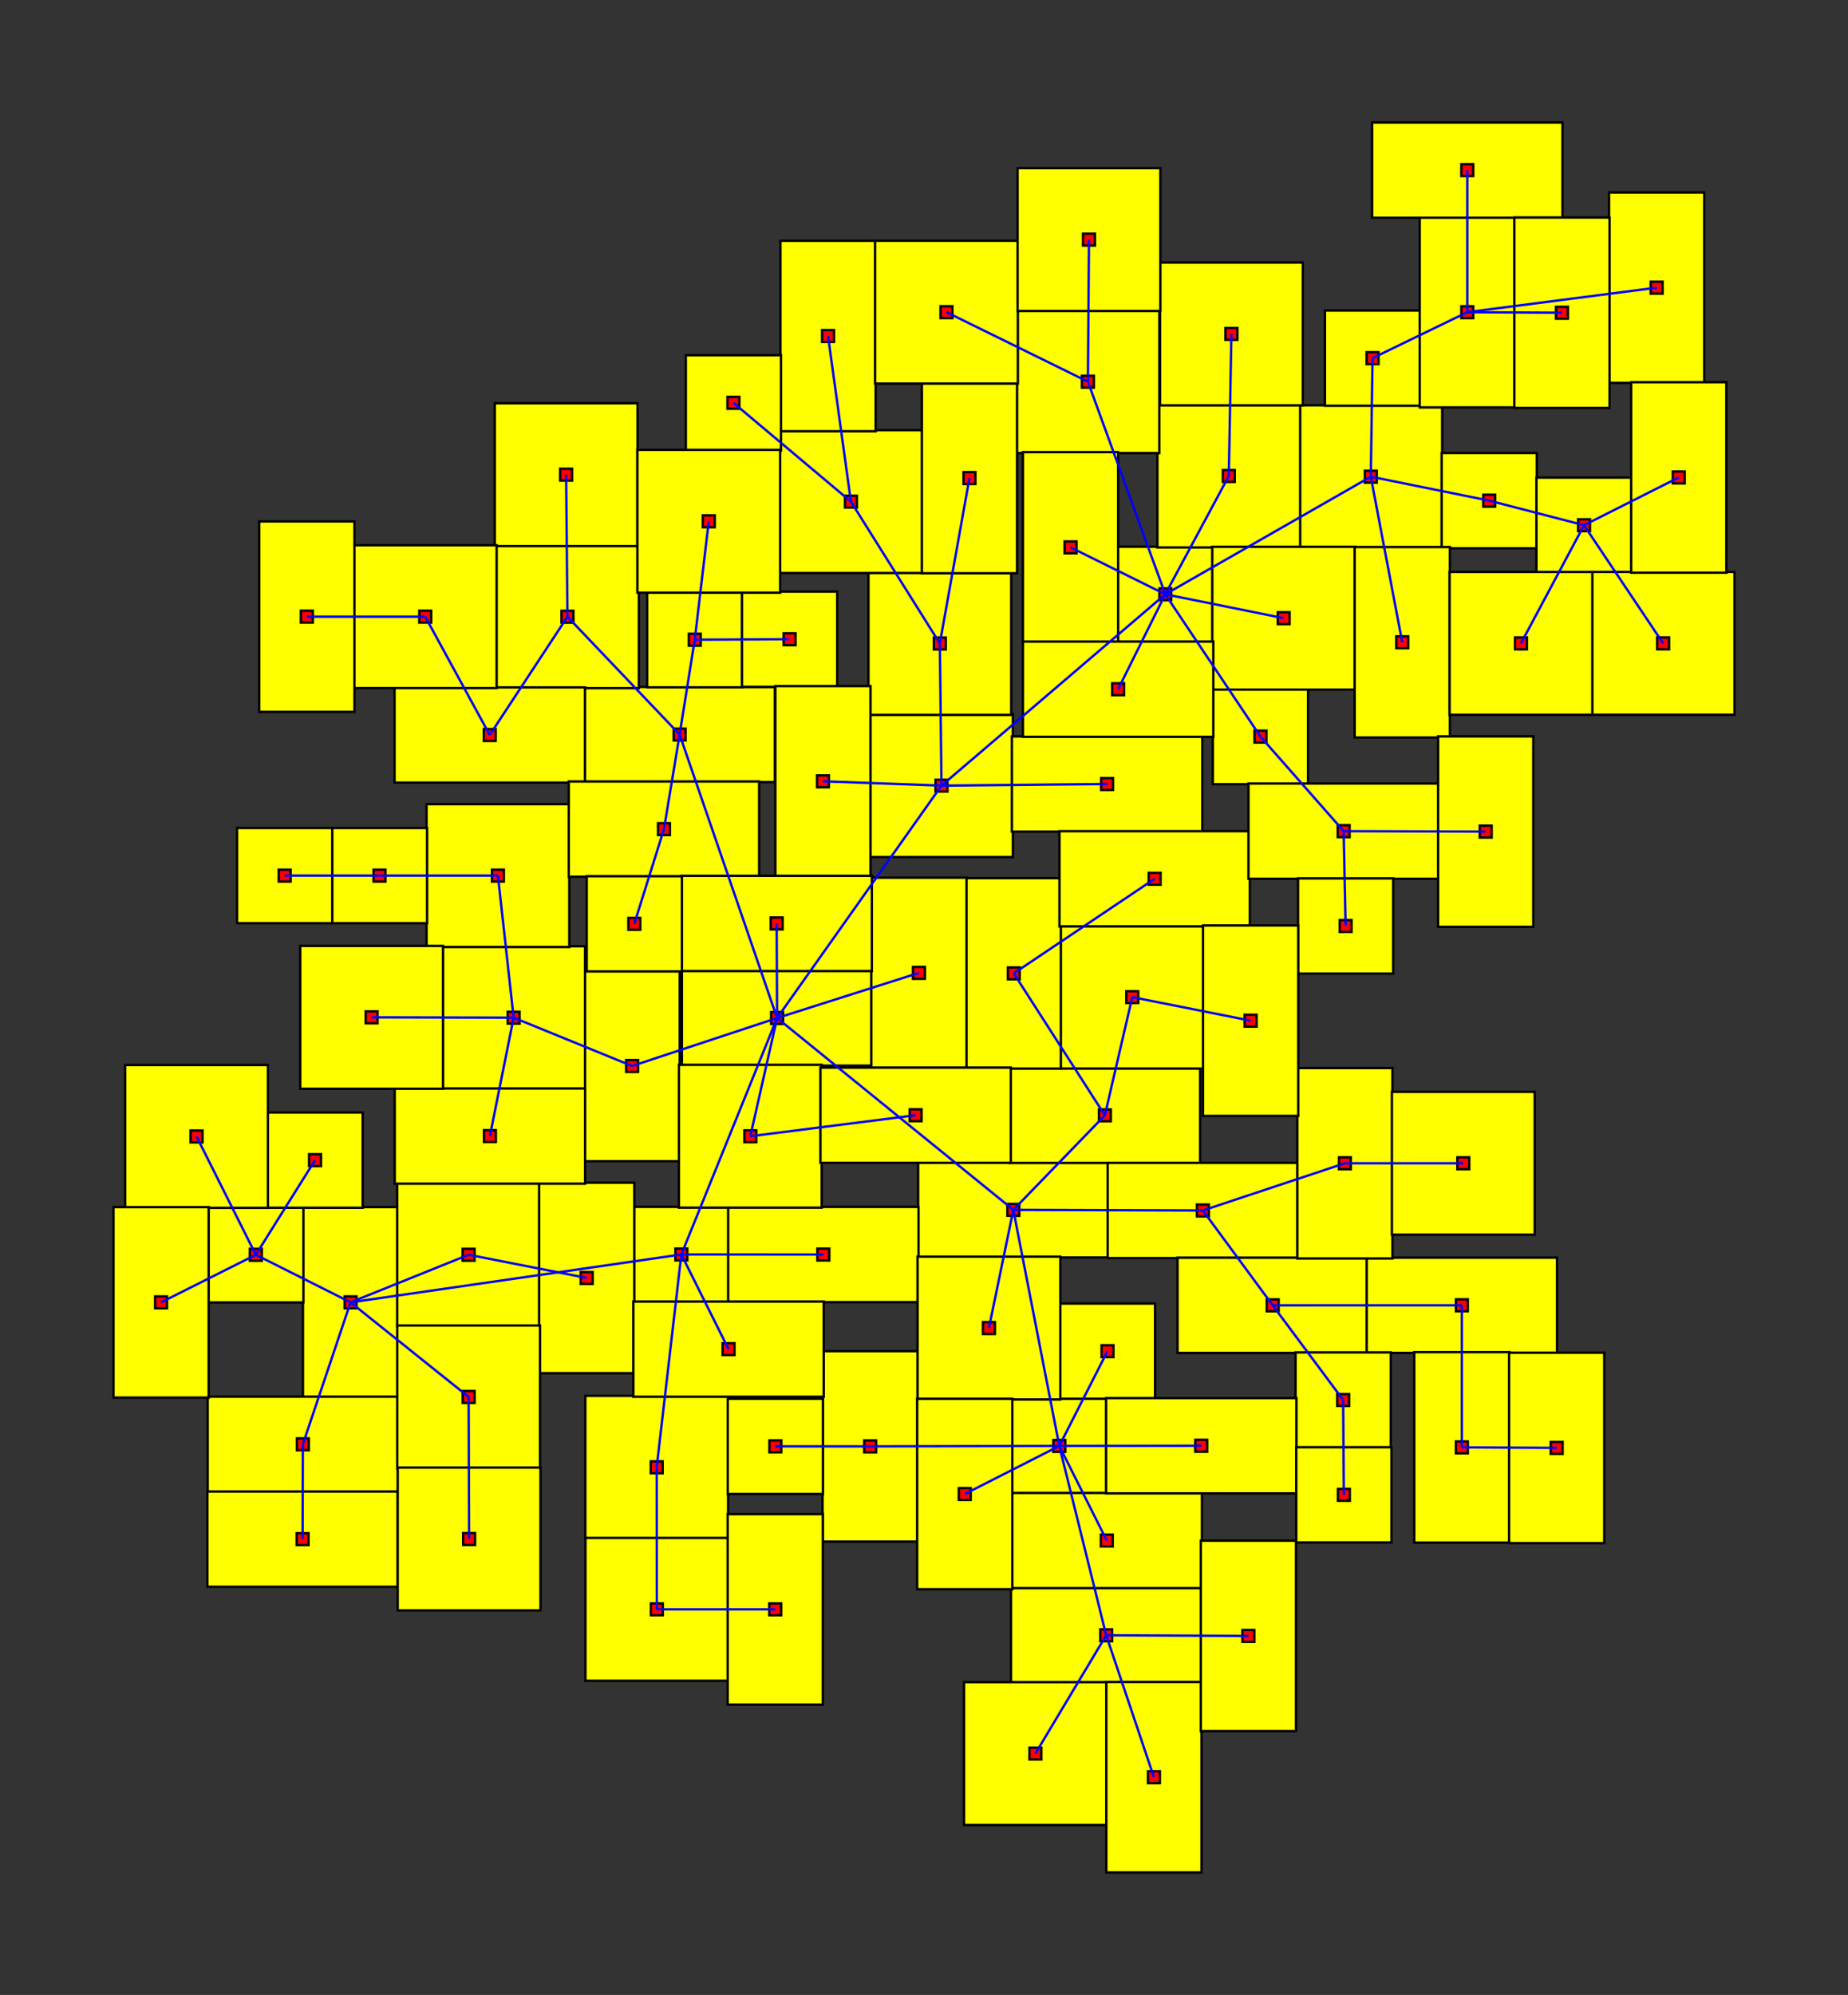 <svg width="100%" height="100%" viewBox="-196.974 -202.451 388.247 418.984"  xmlns="http://www.w3.org/2000/svg" xmlns:xlink="http://www.w3.org/1999/xlink" version="1.1">
<rect x="-196.974" y="-202.451" width="388.247" height="418.984" fill="#333333" stroke="none"/>
<rect x="-53.716" y="1.36" width="40" height="20" fill="yellow" stroke="black" stroke-width="0.5"><title>room 0</title></rect><rect x="-34.966" y="10.111" width="2.5" height="2.5" fill="red" stroke="black" stroke-width="0.5"></rect>
<rect x="-14.174" y="-52.449" width="30" height="30" fill="yellow" stroke="black" stroke-width="0.5"><title>room 1</title></rect><rect x="-0.424" y="-38.699" width="2.5" height="2.5" fill="red" stroke="black" stroke-width="0.5"></rect>
<rect x="37.842" y="-87.635" width="20" height="20" fill="yellow" stroke="black" stroke-width="0.5"><title>room 2</title></rect><rect x="46.592" y="-78.885" width="2.5" height="2.5" fill="red" stroke="black" stroke-width="0.5"></rect>
<rect x="-4.082" y="41.649" width="40" height="20" fill="yellow" stroke="black" stroke-width="0.5"><title>room 3</title></rect><rect x="14.668" y="50.399" width="2.5" height="2.5" fill="red" stroke="black" stroke-width="0.5"></rect>
<rect x="15.149" y="21.797" width="40" height="20" fill="yellow" stroke="black" stroke-width="0.5"><title>room 4</title></rect><rect x="33.9" y="30.547" width="2.5" height="2.5" fill="red" stroke="black" stroke-width="0.5"></rect>
<rect x="76.018" y="-117.334" width="30" height="30" fill="yellow" stroke="black" stroke-width="0.5"><title>room 5</title></rect><rect x="89.768" y="-103.584" width="2.5" height="2.5" fill="red" stroke="black" stroke-width="0.5"></rect>
<rect x="15.576" y="91.227" width="20" height="20" fill="yellow" stroke="black" stroke-width="0.5"><title>room 6</title></rect><rect x="24.326" y="99.977" width="2.5" height="2.5" fill="red" stroke="black" stroke-width="0.5"></rect>
<rect x="-63.828" y="51.019" width="20" height="20" fill="yellow" stroke="black" stroke-width="0.5"><title>room 7</title></rect><rect x="-55.078" y="59.769" width="2.5" height="2.5" fill="red" stroke="black" stroke-width="0.5"></rect>
<rect x="35.733" y="41.777" width="40" height="20" fill="yellow" stroke="black" stroke-width="0.5"><title>room 8</title></rect><rect x="54.483" y="50.527" width="2.5" height="2.5" fill="red" stroke="black" stroke-width="0.5"></rect>
<rect x="-133.325" y="51.072" width="20" height="40" fill="yellow" stroke="black" stroke-width="0.5"><title>room 9</title></rect><rect x="-124.575" y="69.822" width="2.5" height="2.5" fill="red" stroke="black" stroke-width="0.5"></rect>
<rect x="50.408" y="61.698" width="40" height="20" fill="yellow" stroke="black" stroke-width="0.5"><title>room 10</title></rect><rect x="69.158" y="70.448" width="2.5" height="2.5" fill="red" stroke="black" stroke-width="0.5"></rect>
<rect x="-74.189" y="-58.185" width="40" height="20" fill="yellow" stroke="black" stroke-width="0.5"><title>room 11</title></rect><rect x="-55.439" y="-49.435" width="2.5" height="2.5" fill="red" stroke="black" stroke-width="0.5"></rect>
<rect x="15.43" y="130.994" width="40" height="20" fill="yellow" stroke="black" stroke-width="0.5"><title>room 12</title></rect><rect x="34.18" y="139.744" width="2.5" height="2.5" fill="red" stroke="black" stroke-width="0.5"></rect>
<rect x="90.149" y="61.689" width="40" height="20" fill="yellow" stroke="black" stroke-width="0.5"><title>room 13</title></rect><rect x="108.899" y="70.439" width="2.5" height="2.5" fill="red" stroke="black" stroke-width="0.5"></rect>
<rect x="-14.522" y="-82.302" width="30" height="30" fill="yellow" stroke="black" stroke-width="0.5"><title>room 14</title></rect><rect x="-0.772" y="-68.552" width="2.5" height="2.5" fill="red" stroke="black" stroke-width="0.5"></rect>
<rect x="105.898" y="-107.303" width="20" height="20" fill="yellow" stroke="black" stroke-width="0.5"><title>room 15</title></rect><rect x="114.648" y="-98.553" width="2.5" height="2.5" fill="red" stroke="black" stroke-width="0.5"></rect>
<rect x="-92.756" y="-87.92" width="30" height="30" fill="yellow" stroke="black" stroke-width="0.5"><title>room 16</title></rect><rect x="-79.006" y="-74.17" width="2.5" height="2.5" fill="red" stroke="black" stroke-width="0.5"></rect>
<rect x="46.184" y="-117.477" width="30" height="30" fill="yellow" stroke="black" stroke-width="0.5"><title>room 17</title></rect><rect x="59.934" y="-103.727" width="2.5" height="2.5" fill="red" stroke="black" stroke-width="0.5"></rect>
<rect x="-74.006" y="90.71" width="30" height="30" fill="yellow" stroke="black" stroke-width="0.5"><title>room 18</title></rect><rect x="-60.256" y="104.46" width="2.5" height="2.5" fill="red" stroke="black" stroke-width="0.5"></rect>
<rect x="-43.998" y="51.029" width="40" height="20" fill="yellow" stroke="black" stroke-width="0.5"><title>room 19</title></rect><rect x="-25.248" y="59.779" width="2.5" height="2.5" fill="red" stroke="black" stroke-width="0.5"></rect>
<rect x="75.572" y="21.861" width="20" height="40" fill="yellow" stroke="black" stroke-width="0.5"><title>room 20</title></rect><rect x="84.322" y="40.611" width="2.5" height="2.5" fill="red" stroke="black" stroke-width="0.5"></rect>
<rect x="81.387" y="-137.234" width="20" height="20" fill="yellow" stroke="black" stroke-width="0.5"><title>room 21</title></rect><rect x="90.137" y="-128.484" width="2.5" height="2.5" fill="red" stroke="black" stroke-width="0.5"></rect>
<rect x="6.011" y="-18.021" width="20" height="40" fill="yellow" stroke="black" stroke-width="0.5"><title>room 22</title></rect><rect x="14.761" y="0.729" width="2.5" height="2.5" fill="red" stroke="black" stroke-width="0.5"></rect>
<rect x="-113.528" y="46.078" width="30" height="30" fill="yellow" stroke="black" stroke-width="0.5"><title>room 23</title></rect><rect x="-99.778" y="59.828" width="2.5" height="2.5" fill="red" stroke="black" stroke-width="0.5"></rect>
<rect x="-33.206" y="-112.096" width="30" height="30" fill="yellow" stroke="black" stroke-width="0.5"><title>room 24</title></rect><rect x="-19.456" y="-98.346" width="2.5" height="2.5" fill="red" stroke="black" stroke-width="0.5"></rect>
<rect x="-74.178" y="1.432" width="20" height="40" fill="yellow" stroke="black" stroke-width="0.5"><title>room 25</title></rect><rect x="-65.428" y="20.182" width="2.5" height="2.5" fill="red" stroke="black" stroke-width="0.5"></rect>
<rect x="100.149" y="81.529" width="20" height="40" fill="yellow" stroke="black" stroke-width="0.5"><title>room 26</title></rect><rect x="108.899" y="100.279" width="2.5" height="2.5" fill="red" stroke="black" stroke-width="0.5"></rect>
<rect x="101.293" y="-156.884" width="20" height="40" fill="yellow" stroke="black" stroke-width="0.5"><title>room 27</title></rect><rect x="110.043" y="-138.134" width="2.5" height="2.5" fill="red" stroke="black" stroke-width="0.5"></rect>
<rect x="-93.037" y="-117.76" width="30" height="30" fill="yellow" stroke="black" stroke-width="0.5"><title>room 28</title></rect><rect x="-79.287" y="-104.01" width="2.5" height="2.5" fill="red" stroke="black" stroke-width="0.5"></rect>
<rect x="16.587" y="-137.289" width="30" height="30" fill="yellow" stroke="black" stroke-width="0.5"><title>room 29</title></rect><rect x="30.337" y="-123.539" width="2.5" height="2.5" fill="red" stroke="black" stroke-width="0.5"></rect>
<rect x="-61.009" y="-78.096" width="20" height="20" fill="yellow" stroke="black" stroke-width="0.5"><title>room 30</title></rect><rect x="-52.259" y="-69.346" width="2.5" height="2.5" fill="red" stroke="black" stroke-width="0.5"></rect>
<rect x="57.832" y="-57.748" width="20" height="20" fill="yellow" stroke="black" stroke-width="0.5"><title>room 31</title></rect><rect x="66.582" y="-48.998" width="2.5" height="2.5" fill="red" stroke="black" stroke-width="0.5"></rect>
<rect x="5.555" y="150.84" width="30" height="30" fill="yellow" stroke="black" stroke-width="0.5"><title>room 32</title></rect><rect x="19.305" y="164.59" width="2.5" height="2.5" fill="red" stroke="black" stroke-width="0.5"></rect>
<rect x="-83.713" y="45.948" width="20" height="40" fill="yellow" stroke="black" stroke-width="0.5"><title>room 33</title></rect><rect x="-74.963" y="64.698" width="2.5" height="2.5" fill="red" stroke="black" stroke-width="0.5"></rect>
<rect x="-13.916" y="-18.122" width="20" height="40" fill="yellow" stroke="black" stroke-width="0.5"><title>room 34</title></rect><rect x="-5.166" y="0.628" width="2.5" height="2.5" fill="red" stroke="black" stroke-width="0.5"></rect>
<rect x="25.699" y="71.325" width="20" height="20" fill="yellow" stroke="black" stroke-width="0.5"><title>room 35</title></rect><rect x="34.449" y="80.075" width="2.5" height="2.5" fill="red" stroke="black" stroke-width="0.5"></rect>
<rect x="25.906" y="-8.029" width="30" height="30" fill="yellow" stroke="black" stroke-width="0.5"><title>room 36</title></rect><rect x="39.656" y="5.721" width="2.5" height="2.5" fill="red" stroke="black" stroke-width="0.5"></rect>
<rect x="125.814" y="-102.144" width="20" height="20" fill="yellow" stroke="black" stroke-width="0.5"><title>room 37</title></rect><rect x="134.564" y="-93.394" width="2.5" height="2.5" fill="red" stroke="black" stroke-width="0.5"></rect>
<rect x="-41.09" y="-78.2" width="20" height="20" fill="yellow" stroke="black" stroke-width="0.5"><title>room 38</title></rect><rect x="-32.34" y="-69.45" width="2.5" height="2.5" fill="red" stroke="black" stroke-width="0.5"></rect>
<rect x="-153.344" y="90.884" width="40" height="20" fill="yellow" stroke="black" stroke-width="0.5"><title>room 39</title></rect><rect x="-134.594" y="99.634" width="2.5" height="2.5" fill="red" stroke="black" stroke-width="0.5"></rect>
<rect x="-114.083" y="-58.085" width="40" height="20" fill="yellow" stroke="black" stroke-width="0.5"><title>room 40</title></rect><rect x="-95.333" y="-49.335" width="2.5" height="2.5" fill="red" stroke="black" stroke-width="0.5"></rect>
<rect x="91.292" y="-176.724" width="40" height="20" fill="yellow" stroke="black" stroke-width="0.5"><title>room 41</title></rect><rect x="110.042" y="-167.974" width="2.5" height="2.5" fill="red" stroke="black" stroke-width="0.5"></rect>
<rect x="-33.008" y="-151.878" width="20" height="40" fill="yellow" stroke="black" stroke-width="0.5"><title>room 42</title></rect><rect x="-24.258" y="-133.128" width="2.5" height="2.5" fill="red" stroke="black" stroke-width="0.5"></rect>
<rect x="-104.061" y="-3.716" width="30" height="30" fill="yellow" stroke="black" stroke-width="0.5"><title>room 43</title></rect><rect x="-90.311" y="10.034" width="2.5" height="2.5" fill="red" stroke="black" stroke-width="0.5"></rect>
<rect x="-107.364" y="-33.553" width="30" height="30" fill="yellow" stroke="black" stroke-width="0.5"><title>room 44</title></rect><rect x="-93.614" y="-19.803" width="2.5" height="2.5" fill="red" stroke="black" stroke-width="0.5"></rect>
<rect x="-122.633" y="-87.938" width="30" height="30" fill="yellow" stroke="black" stroke-width="0.5"><title>room 45</title></rect><rect x="-108.883" y="-74.188" width="2.5" height="2.5" fill="red" stroke="black" stroke-width="0.5"></rect>
<rect x="-54.337" y="21.188" width="30" height="30" fill="yellow" stroke="black" stroke-width="0.5"><title>room 46</title></rect><rect x="-40.587" y="34.938" width="2.5" height="2.5" fill="red" stroke="black" stroke-width="0.5"></rect>
<rect x="15.618" y="-47.788" width="40" height="20" fill="yellow" stroke="black" stroke-width="0.5"><title>room 47</title></rect><rect x="34.368" y="-39.038" width="2.5" height="2.5" fill="red" stroke="black" stroke-width="0.5"></rect>
<rect x="17.937" y="-107.492" width="20" height="40" fill="yellow" stroke="black" stroke-width="0.5"><title>room 48</title></rect><rect x="26.687" y="-88.742" width="2.5" height="2.5" fill="red" stroke="black" stroke-width="0.5"></rect>
<rect x="-24.166" y="81.321" width="20" height="40" fill="yellow" stroke="black" stroke-width="0.5"><title>room 49</title></rect><rect x="-15.416" y="100.071" width="2.5" height="2.5" fill="red" stroke="black" stroke-width="0.5"></rect>
<rect x="-63.916" y="70.899" width="40" height="20" fill="yellow" stroke="black" stroke-width="0.5"><title>room 50</title></rect><rect x="-45.166" y="79.649" width="2.5" height="2.5" fill="red" stroke="black" stroke-width="0.5"></rect>
<rect x="-34.082" y="-58.355" width="20" height="40" fill="yellow" stroke="black" stroke-width="0.5"><title>room 51</title></rect><rect x="-25.332" y="-39.605" width="2.5" height="2.5" fill="red" stroke="black" stroke-width="0.5"></rect>
<rect x="15.547" y="111.097" width="40" height="20" fill="yellow" stroke="black" stroke-width="0.5"><title>room 52</title></rect><rect x="34.297" y="119.847" width="2.5" height="2.5" fill="red" stroke="black" stroke-width="0.5"></rect>
<rect x="-73.982" y="120.55" width="30" height="30" fill="yellow" stroke="black" stroke-width="0.5"><title>room 53</title></rect><rect x="-60.232" y="134.3" width="2.5" height="2.5" fill="red" stroke="black" stroke-width="0.5"></rect>
<rect x="25.606" y="-27.886" width="40" height="20" fill="yellow" stroke="black" stroke-width="0.5"><title>room 54</title></rect><rect x="44.356" y="-19.136" width="2.5" height="2.5" fill="red" stroke="black" stroke-width="0.5"></rect>
<rect x="137.433" y="-82.333" width="30" height="30" fill="yellow" stroke="black" stroke-width="0.5"><title>room 55</title></rect><rect x="151.183" y="-68.583" width="2.5" height="2.5" fill="red" stroke="black" stroke-width="0.5"></rect>
<rect x="-113.515" y="75.938" width="30" height="30" fill="yellow" stroke="black" stroke-width="0.5"><title>room 56</title></rect><rect x="-99.765" y="89.688" width="2.5" height="2.5" fill="red" stroke="black" stroke-width="0.5"></rect>
<rect x="-153.23" y="51.083" width="20" height="20" fill="yellow" stroke="black" stroke-width="0.5"><title>room 57</title></rect><rect x="-144.48" y="59.833" width="2.5" height="2.5" fill="red" stroke="black" stroke-width="0.5"></rect>
<rect x="65.317" y="-37.89" width="40" height="20" fill="yellow" stroke="black" stroke-width="0.5"><title>room 58</title></rect><rect x="84.067" y="-29.14" width="2.5" height="2.5" fill="red" stroke="black" stroke-width="0.5"></rect>
<rect x="75.212" y="81.58" width="20" height="20" fill="yellow" stroke="black" stroke-width="0.5"><title>room 59</title></rect><rect x="83.962" y="90.33" width="2.5" height="2.5" fill="red" stroke="black" stroke-width="0.5"></rect>
<rect x="-114.05" y="26.149" width="40" height="20" fill="yellow" stroke="black" stroke-width="0.5"><title>room 60</title></rect><rect x="-95.3" y="34.899" width="2.5" height="2.5" fill="red" stroke="black" stroke-width="0.5"></rect>
<rect x="-153.4" y="110.803" width="40" height="20" fill="yellow" stroke="black" stroke-width="0.5"><title>room 61</title></rect><rect x="-134.65" y="119.553" width="2.5" height="2.5" fill="red" stroke="black" stroke-width="0.5"></rect>
<rect x="-52.892" y="-127.849" width="20" height="20" fill="yellow" stroke="black" stroke-width="0.5"><title>room 62</title></rect><rect x="-44.142" y="-119.099" width="2.5" height="2.5" fill="red" stroke="black" stroke-width="0.5"></rect>
<rect x="-44.078" y="91.316" width="20" height="20" fill="yellow" stroke="black" stroke-width="0.5"><title>room 63</title></rect><rect x="-35.328" y="100.066" width="2.5" height="2.5" fill="red" stroke="black" stroke-width="0.5"></rect>
<rect x="-77.48" y="-38.318" width="40" height="20" fill="yellow" stroke="black" stroke-width="0.5"><title>room 64</title></rect><rect x="-58.73" y="-29.568" width="2.5" height="2.5" fill="red" stroke="black" stroke-width="0.5"></rect>
<rect x="-44.1" y="115.551" width="20" height="40" fill="yellow" stroke="black" stroke-width="0.5"><title>room 65</title></rect><rect x="-35.35" y="134.301" width="2.5" height="2.5" fill="red" stroke="black" stroke-width="0.5"></rect>
<rect x="95.453" y="26.861" width="30" height="30" fill="yellow" stroke="black" stroke-width="0.5"><title>room 66</title></rect><rect x="109.203" y="40.611" width="2.5" height="2.5" fill="red" stroke="black" stroke-width="0.5"></rect>
<rect x="75.73" y="-17.971" width="20" height="20" fill="yellow" stroke="black" stroke-width="0.5"><title>room 67</title></rect><rect x="84.48" y="-9.221" width="2.5" height="2.5" fill="red" stroke="black" stroke-width="0.5"></rect>
<rect x="57.713" y="-87.616" width="30" height="30" fill="yellow" stroke="black" stroke-width="0.5"><title>room 68</title></rect><rect x="71.463" y="-73.866" width="2.5" height="2.5" fill="red" stroke="black" stroke-width="0.5"></rect>
<rect x="141.07" y="-162.033" width="20" height="40" fill="yellow" stroke="black" stroke-width="0.5"><title>room 69</title></rect><rect x="149.82" y="-143.283" width="2.5" height="2.5" fill="red" stroke="black" stroke-width="0.5"></rect>
<rect x="87.624" y="-87.562" width="20" height="40" fill="yellow" stroke="black" stroke-width="0.5"><title>room 70</title></rect><rect x="96.374" y="-68.812" width="2.5" height="2.5" fill="red" stroke="black" stroke-width="0.5"></rect>
<rect x="-3.297" y="-122.049" width="20" height="40" fill="yellow" stroke="black" stroke-width="0.5"><title>room 71</title></rect><rect x="5.453" y="-103.299" width="2.5" height="2.5" fill="red" stroke="black" stroke-width="0.5"></rect>
<rect x="-127.246" y="-28.553" width="20" height="20" fill="yellow" stroke="black" stroke-width="0.5"><title>room 72</title></rect><rect x="-118.496" y="-19.803" width="2.5" height="2.5" fill="red" stroke="black" stroke-width="0.5"></rect>
<rect x="35.453" y="150.806" width="20" height="40" fill="yellow" stroke="black" stroke-width="0.5"><title>room 73</title></rect><rect x="44.203" y="169.556" width="2.5" height="2.5" fill="red" stroke="black" stroke-width="0.5"></rect>
<rect x="-140.783" y="31.208" width="20" height="20" fill="yellow" stroke="black" stroke-width="0.5"><title>room 74</title></rect><rect x="-132.033" y="39.958" width="2.5" height="2.5" fill="red" stroke="black" stroke-width="0.5"></rect>
<rect x="55.303" y="121.128" width="20" height="40" fill="yellow" stroke="black" stroke-width="0.5"><title>room 75</title></rect><rect x="64.053" y="139.878" width="2.5" height="2.5" fill="red" stroke="black" stroke-width="0.5"></rect>
<rect x="-170.684" y="21.229" width="30" height="30" fill="yellow" stroke="black" stroke-width="0.5"><title>room 76</title></rect><rect x="-156.934" y="34.979" width="2.5" height="2.5" fill="red" stroke="black" stroke-width="0.5"></rect>
<rect x="-113.419" y="105.778" width="30" height="30" fill="yellow" stroke="black" stroke-width="0.5"><title>room 77</title></rect><rect x="-99.669" y="119.528" width="2.5" height="2.5" fill="red" stroke="black" stroke-width="0.5"></rect>
<rect x="35.393" y="91.189" width="40" height="20" fill="yellow" stroke="black" stroke-width="0.5"><title>room 78</title></rect><rect x="54.143" y="99.939" width="2.5" height="2.5" fill="red" stroke="black" stroke-width="0.5"></rect>
<rect x="-4.209" y="61.473" width="30" height="30" fill="yellow" stroke="black" stroke-width="0.5"><title>room 79</title></rect><rect x="9.541" y="75.223" width="2.5" height="2.5" fill="red" stroke="black" stroke-width="0.5"></rect>
<rect x="17.935" y="-67.699" width="40" height="20" fill="yellow" stroke="black" stroke-width="0.5"><title>room 80</title></rect><rect x="36.685" y="-58.949" width="2.5" height="2.5" fill="red" stroke="black" stroke-width="0.5"></rect>
<rect x="-13.131" y="-151.887" width="30" height="30" fill="yellow" stroke="black" stroke-width="0.5"><title>room 81</title></rect><rect x="0.619" y="-138.137" width="2.5" height="2.5" fill="red" stroke="black" stroke-width="0.5"></rect>
<rect x="-147.165" y="-28.553" width="20" height="20" fill="yellow" stroke="black" stroke-width="0.5"><title>room 82</title></rect><rect x="-138.415" y="-19.803" width="2.5" height="2.5" fill="red" stroke="black" stroke-width="0.5"></rect>
<rect x="46.735" y="-147.317" width="30" height="30" fill="yellow" stroke="black" stroke-width="0.5"><title>room 83</title></rect><rect x="60.485" y="-133.567" width="2.5" height="2.5" fill="red" stroke="black" stroke-width="0.5"></rect>
<rect x="-24.607" y="21.77" width="40" height="20" fill="yellow" stroke="black" stroke-width="0.5"><title>room 84</title></rect><rect x="-5.857" y="30.52" width="2.5" height="2.5" fill="red" stroke="black" stroke-width="0.5"></rect>
<rect x="-53.803" y="-18.509" width="40" height="20" fill="yellow" stroke="black" stroke-width="0.5"><title>room 85</title></rect><rect x="-35.053" y="-9.759" width="2.5" height="2.5" fill="red" stroke="black" stroke-width="0.5"></rect>
<rect x="55.769" y="-8.083" width="20" height="40" fill="yellow" stroke="black" stroke-width="0.5"><title>room 86</title></rect><rect x="64.519" y="10.667" width="2.5" height="2.5" fill="red" stroke="black" stroke-width="0.5"></rect>
<rect x="75.357" y="101.499" width="20" height="20" fill="yellow" stroke="black" stroke-width="0.5"><title>room 87</title></rect><rect x="84.107" y="110.249" width="2.5" height="2.5" fill="red" stroke="black" stroke-width="0.5"></rect>
<rect x="-63.069" y="-107.968" width="30" height="30" fill="yellow" stroke="black" stroke-width="0.5"><title>room 88</title></rect><rect x="-49.319" y="-94.218" width="2.5" height="2.5" fill="red" stroke="black" stroke-width="0.5"></rect>
<rect x="120.068" y="81.643" width="20" height="40" fill="yellow" stroke="black" stroke-width="0.5"><title>room 89</title></rect><rect x="128.818" y="100.393" width="2.5" height="2.5" fill="red" stroke="black" stroke-width="0.5"></rect>
<rect x="16.811" y="-167.129" width="30" height="30" fill="yellow" stroke="black" stroke-width="0.5"><title>room 90</title></rect><rect x="30.561" y="-153.379" width="2.5" height="2.5" fill="red" stroke="black" stroke-width="0.5"></rect>
<rect x="-133.9" y="-3.788" width="30" height="30" fill="yellow" stroke="black" stroke-width="0.5"><title>room 91</title></rect><rect x="-120.15" y="9.962" width="2.5" height="2.5" fill="red" stroke="black" stroke-width="0.5"></rect>
<rect x="-4.29" y="91.329" width="20" height="40" fill="yellow" stroke="black" stroke-width="0.5"><title>room 92</title></rect><rect x="4.46" y="110.079" width="2.5" height="2.5" fill="red" stroke="black" stroke-width="0.5"></rect>
<rect x="-142.514" y="-92.938" width="20" height="40" fill="yellow" stroke="black" stroke-width="0.5"><title>room 93</title></rect><rect x="-133.764" y="-74.188" width="2.5" height="2.5" fill="red" stroke="black" stroke-width="0.5"></rect>
<rect x="105.157" y="-47.793" width="20" height="40" fill="yellow" stroke="black" stroke-width="0.5"><title>room 94</title></rect><rect x="113.907" y="-29.043" width="2.5" height="2.5" fill="red" stroke="black" stroke-width="0.5"></rect>
<rect x="145.719" y="-122.173" width="20" height="40" fill="yellow" stroke="black" stroke-width="0.5"><title>room 95</title></rect><rect x="154.469" y="-103.423" width="2.5" height="2.5" fill="red" stroke="black" stroke-width="0.5"></rect>
<rect x="-173.135" y="51.075" width="20" height="40" fill="yellow" stroke="black" stroke-width="0.5"><title>room 96</title></rect><rect x="-164.385" y="69.825" width="2.5" height="2.5" fill="red" stroke="black" stroke-width="0.5"></rect>
<rect x="107.565" y="-82.328" width="30" height="30" fill="yellow" stroke="black" stroke-width="0.5"><title>room 97</title></rect><rect x="121.315" y="-68.578" width="2.5" height="2.5" fill="red" stroke="black" stroke-width="0.5"></rect>
<rect x="121.175" y="-156.767" width="20" height="40" fill="yellow" stroke="black" stroke-width="0.5"><title>room 98</title></rect><rect x="129.925" y="-138.017" width="2.5" height="2.5" fill="red" stroke="black" stroke-width="0.5"></rect>
<rect x="-73.709" y="-18.427" width="20" height="20" fill="yellow" stroke="black" stroke-width="0.5"><title>room 99</title></rect><rect x="-64.959" y="-9.677" width="2.5" height="2.5" fill="red" stroke="black" stroke-width="0.5"></rect>
<line x1="0.826" y1="-37.449" x2="-33.716" y2="11.36" stroke-width="0.5" stroke="blue" />
<line x1="47.842" y1="-77.635" x2="0.826" y2="-37.449" stroke-width="0.5" stroke="blue" />
<line x1="15.918" y1="51.649" x2="-33.716" y2="11.36" stroke-width="0.5" stroke="blue" />
<line x1="35.149" y1="31.797" x2="15.918" y2="51.649" stroke-width="0.5" stroke="blue" />
<line x1="91.018" y1="-102.334" x2="47.842" y2="-77.635" stroke-width="0.5" stroke="blue" />
<line x1="25.576" y1="101.227" x2="15.918" y2="51.649" stroke-width="0.5" stroke="blue" />
<line x1="-53.828" y1="61.019" x2="-33.716" y2="11.36" stroke-width="0.5" stroke="blue" />
<line x1="55.733" y1="51.777" x2="15.918" y2="51.649" stroke-width="0.5" stroke="blue" />
<line x1="-123.325" y1="71.072" x2="-53.828" y2="61.019" stroke-width="0.5" stroke="blue" />
<line x1="70.408" y1="71.698" x2="55.733" y2="51.777" stroke-width="0.5" stroke="blue" />
<line x1="-54.189" y1="-48.185" x2="-33.716" y2="11.36" stroke-width="0.5" stroke="blue" />
<line x1="35.43" y1="140.994" x2="25.576" y2="101.227" stroke-width="0.5" stroke="blue" />
<line x1="110.149" y1="71.689" x2="70.408" y2="71.698" stroke-width="0.5" stroke="blue" />
<line x1="0.478" y1="-67.302" x2="0.826" y2="-37.449" stroke-width="0.5" stroke="blue" />
<line x1="115.898" y1="-97.303" x2="91.018" y2="-102.334" stroke-width="0.5" stroke="blue" />
<line x1="-77.756" y1="-72.92" x2="-54.189" y2="-48.185" stroke-width="0.5" stroke="blue" />
<line x1="61.184" y1="-102.477" x2="47.842" y2="-77.635" stroke-width="0.5" stroke="blue" />
<line x1="-59.006" y1="105.71" x2="-53.828" y2="61.019" stroke-width="0.5" stroke="blue" />
<line x1="-23.998" y1="61.029" x2="-53.828" y2="61.019" stroke-width="0.5" stroke="blue" />
<line x1="85.572" y1="41.861" x2="55.733" y2="51.777" stroke-width="0.5" stroke="blue" />
<line x1="91.387" y1="-127.234" x2="91.018" y2="-102.334" stroke-width="0.5" stroke="blue" />
<line x1="16.011" y1="1.979" x2="35.149" y2="31.797" stroke-width="0.5" stroke="blue" />
<line x1="-98.528" y1="61.078" x2="-123.325" y2="71.072" stroke-width="0.5" stroke="blue" />
<line x1="-18.206" y1="-97.096" x2="0.478" y2="-67.302" stroke-width="0.5" stroke="blue" />
<line x1="-64.178" y1="21.432" x2="-33.716" y2="11.36" stroke-width="0.5" stroke="blue" />
<line x1="110.149" y1="101.529" x2="110.149" y2="71.689" stroke-width="0.5" stroke="blue" />
<line x1="111.293" y1="-136.884" x2="91.387" y2="-127.234" stroke-width="0.5" stroke="blue" />
<line x1="-78.037" y1="-102.76" x2="-77.756" y2="-72.92" stroke-width="0.5" stroke="blue" />
<line x1="31.587" y1="-122.289" x2="47.842" y2="-77.635" stroke-width="0.5" stroke="blue" />
<line x1="-51.009" y1="-68.096" x2="-54.189" y2="-48.185" stroke-width="0.5" stroke="blue" />
<line x1="67.832" y1="-47.748" x2="47.842" y2="-77.635" stroke-width="0.5" stroke="blue" />
<line x1="20.555" y1="165.84" x2="35.43" y2="140.994" stroke-width="0.5" stroke="blue" />
<line x1="-73.713" y1="65.948" x2="-98.528" y2="61.078" stroke-width="0.5" stroke="blue" />
<line x1="-3.916" y1="1.878" x2="-33.716" y2="11.36" stroke-width="0.5" stroke="blue" />
<line x1="35.699" y1="81.325" x2="25.576" y2="101.227" stroke-width="0.5" stroke="blue" />
<line x1="40.906" y1="6.971" x2="35.149" y2="31.797" stroke-width="0.5" stroke="blue" />
<line x1="135.814" y1="-92.144" x2="115.898" y2="-97.303" stroke-width="0.5" stroke="blue" />
<line x1="-31.09" y1="-68.2" x2="-51.009" y2="-68.096" stroke-width="0.5" stroke="blue" />
<line x1="-133.344" y1="100.884" x2="-123.325" y2="71.072" stroke-width="0.5" stroke="blue" />
<line x1="-94.083" y1="-48.085" x2="-77.756" y2="-72.92" stroke-width="0.5" stroke="blue" />
<line x1="111.292" y1="-166.724" x2="111.293" y2="-136.884" stroke-width="0.5" stroke="blue" />
<line x1="-23.007" y1="-131.878" x2="-18.206" y2="-97.096" stroke-width="0.5" stroke="blue" />
<line x1="-89.061" y1="11.284" x2="-64.178" y2="21.432" stroke-width="0.5" stroke="blue" />
<line x1="-92.364" y1="-18.553" x2="-89.061" y2="11.284" stroke-width="0.5" stroke="blue" />
<line x1="-107.633" y1="-72.938" x2="-94.083" y2="-48.085" stroke-width="0.5" stroke="blue" />
<line x1="-39.337" y1="36.188" x2="-33.716" y2="11.36" stroke-width="0.5" stroke="blue" />
<line x1="35.618" y1="-37.788" x2="0.826" y2="-37.449" stroke-width="0.5" stroke="blue" />
<line x1="27.937" y1="-87.492" x2="47.842" y2="-77.635" stroke-width="0.5" stroke="blue" />
<line x1="-14.166" y1="101.321" x2="25.576" y2="101.227" stroke-width="0.5" stroke="blue" />
<line x1="-43.916" y1="80.899" x2="-53.828" y2="61.019" stroke-width="0.5" stroke="blue" />
<line x1="-24.082" y1="-38.354" x2="0.826" y2="-37.449" stroke-width="0.5" stroke="blue" />
<line x1="35.547" y1="121.097" x2="25.576" y2="101.227" stroke-width="0.5" stroke="blue" />
<line x1="-58.982" y1="135.55" x2="-59.006" y2="105.71" stroke-width="0.5" stroke="blue" />
<line x1="45.606" y1="-17.886" x2="16.011" y2="1.979" stroke-width="0.5" stroke="blue" />
<line x1="152.433" y1="-67.333" x2="135.814" y2="-92.144" stroke-width="0.5" stroke="blue" />
<line x1="-98.515" y1="90.938" x2="-123.325" y2="71.072" stroke-width="0.5" stroke="blue" />
<line x1="-143.23" y1="61.083" x2="-123.325" y2="71.072" stroke-width="0.5" stroke="blue" />
<line x1="85.317" y1="-27.89" x2="67.832" y2="-47.748" stroke-width="0.5" stroke="blue" />
<line x1="85.212" y1="91.58" x2="70.408" y2="71.698" stroke-width="0.5" stroke="blue" />
<line x1="-94.05" y1="36.149" x2="-89.061" y2="11.284" stroke-width="0.5" stroke="blue" />
<line x1="-133.4" y1="120.803" x2="-133.344" y2="100.884" stroke-width="0.5" stroke="blue" />
<line x1="-42.892" y1="-117.849" x2="-18.206" y2="-97.096" stroke-width="0.5" stroke="blue" />
<line x1="-34.078" y1="101.316" x2="-14.166" y2="101.321" stroke-width="0.5" stroke="blue" />
<line x1="-57.48" y1="-28.318" x2="-54.189" y2="-48.185" stroke-width="0.5" stroke="blue" />
<line x1="-34.1" y1="135.551" x2="-58.982" y2="135.55" stroke-width="0.5" stroke="blue" />
<line x1="110.453" y1="41.861" x2="85.572" y2="41.861" stroke-width="0.5" stroke="blue" />
<line x1="85.73" y1="-7.971" x2="85.317" y2="-27.89" stroke-width="0.5" stroke="blue" />
<line x1="72.713" y1="-72.616" x2="47.842" y2="-77.635" stroke-width="0.5" stroke="blue" />
<line x1="151.07" y1="-142.033" x2="111.293" y2="-136.884" stroke-width="0.5" stroke="blue" />
<line x1="97.624" y1="-67.563" x2="91.018" y2="-102.334" stroke-width="0.5" stroke="blue" />
<line x1="6.703" y1="-102.049" x2="0.478" y2="-67.302" stroke-width="0.5" stroke="blue" />
<line x1="-117.246" y1="-18.553" x2="-92.364" y2="-18.553" stroke-width="0.5" stroke="blue" />
<line x1="45.453" y1="170.806" x2="35.43" y2="140.994" stroke-width="0.5" stroke="blue" />
<line x1="-130.783" y1="41.208" x2="-143.23" y2="61.083" stroke-width="0.5" stroke="blue" />
<line x1="65.303" y1="141.128" x2="35.43" y2="140.994" stroke-width="0.5" stroke="blue" />
<line x1="-155.684" y1="36.229" x2="-143.23" y2="61.083" stroke-width="0.5" stroke="blue" />
<line x1="-98.419" y1="120.778" x2="-98.515" y2="90.938" stroke-width="0.5" stroke="blue" />
<line x1="55.393" y1="101.189" x2="25.576" y2="101.227" stroke-width="0.5" stroke="blue" />
<line x1="10.791" y1="76.473" x2="15.918" y2="51.649" stroke-width="0.5" stroke="blue" />
<line x1="37.935" y1="-57.699" x2="47.842" y2="-77.635" stroke-width="0.5" stroke="blue" />
<line x1="1.869" y1="-136.887" x2="31.587" y2="-122.289" stroke-width="0.5" stroke="blue" />
<line x1="-137.165" y1="-18.553" x2="-117.246" y2="-18.553" stroke-width="0.5" stroke="blue" />
<line x1="61.735" y1="-132.317" x2="61.184" y2="-102.477" stroke-width="0.5" stroke="blue" />
<line x1="-4.607" y1="31.77" x2="-39.337" y2="36.188" stroke-width="0.5" stroke="blue" />
<line x1="-33.803" y1="-8.509" x2="-33.716" y2="11.36" stroke-width="0.5" stroke="blue" />
<line x1="65.769" y1="11.917" x2="40.906" y2="6.971" stroke-width="0.5" stroke="blue" />
<line x1="85.357" y1="111.499" x2="85.212" y2="91.58" stroke-width="0.5" stroke="blue" />
<line x1="-48.069" y1="-92.968" x2="-51.009" y2="-68.096" stroke-width="0.5" stroke="blue" />
<line x1="130.068" y1="101.643" x2="110.149" y2="101.529" stroke-width="0.5" stroke="blue" />
<line x1="31.811" y1="-152.129" x2="31.587" y2="-122.289" stroke-width="0.5" stroke="blue" />
<line x1="-118.9" y1="11.212" x2="-89.061" y2="11.284" stroke-width="0.5" stroke="blue" />
<line x1="5.71" y1="111.329" x2="25.576" y2="101.227" stroke-width="0.5" stroke="blue" />
<line x1="-132.514" y1="-72.938" x2="-107.633" y2="-72.938" stroke-width="0.5" stroke="blue" />
<line x1="115.157" y1="-27.793" x2="85.317" y2="-27.89" stroke-width="0.5" stroke="blue" />
<line x1="155.719" y1="-102.173" x2="135.814" y2="-92.144" stroke-width="0.5" stroke="blue" />
<line x1="-163.135" y1="71.075" x2="-143.23" y2="61.083" stroke-width="0.5" stroke="blue" />
<line x1="122.565" y1="-67.328" x2="135.814" y2="-92.144" stroke-width="0.5" stroke="blue" />
<line x1="131.175" y1="-136.767" x2="111.293" y2="-136.884" stroke-width="0.5" stroke="blue" />
<line x1="-63.709" y1="-8.427" x2="-57.48" y2="-28.318" stroke-width="0.5" stroke="blue" />
</svg>